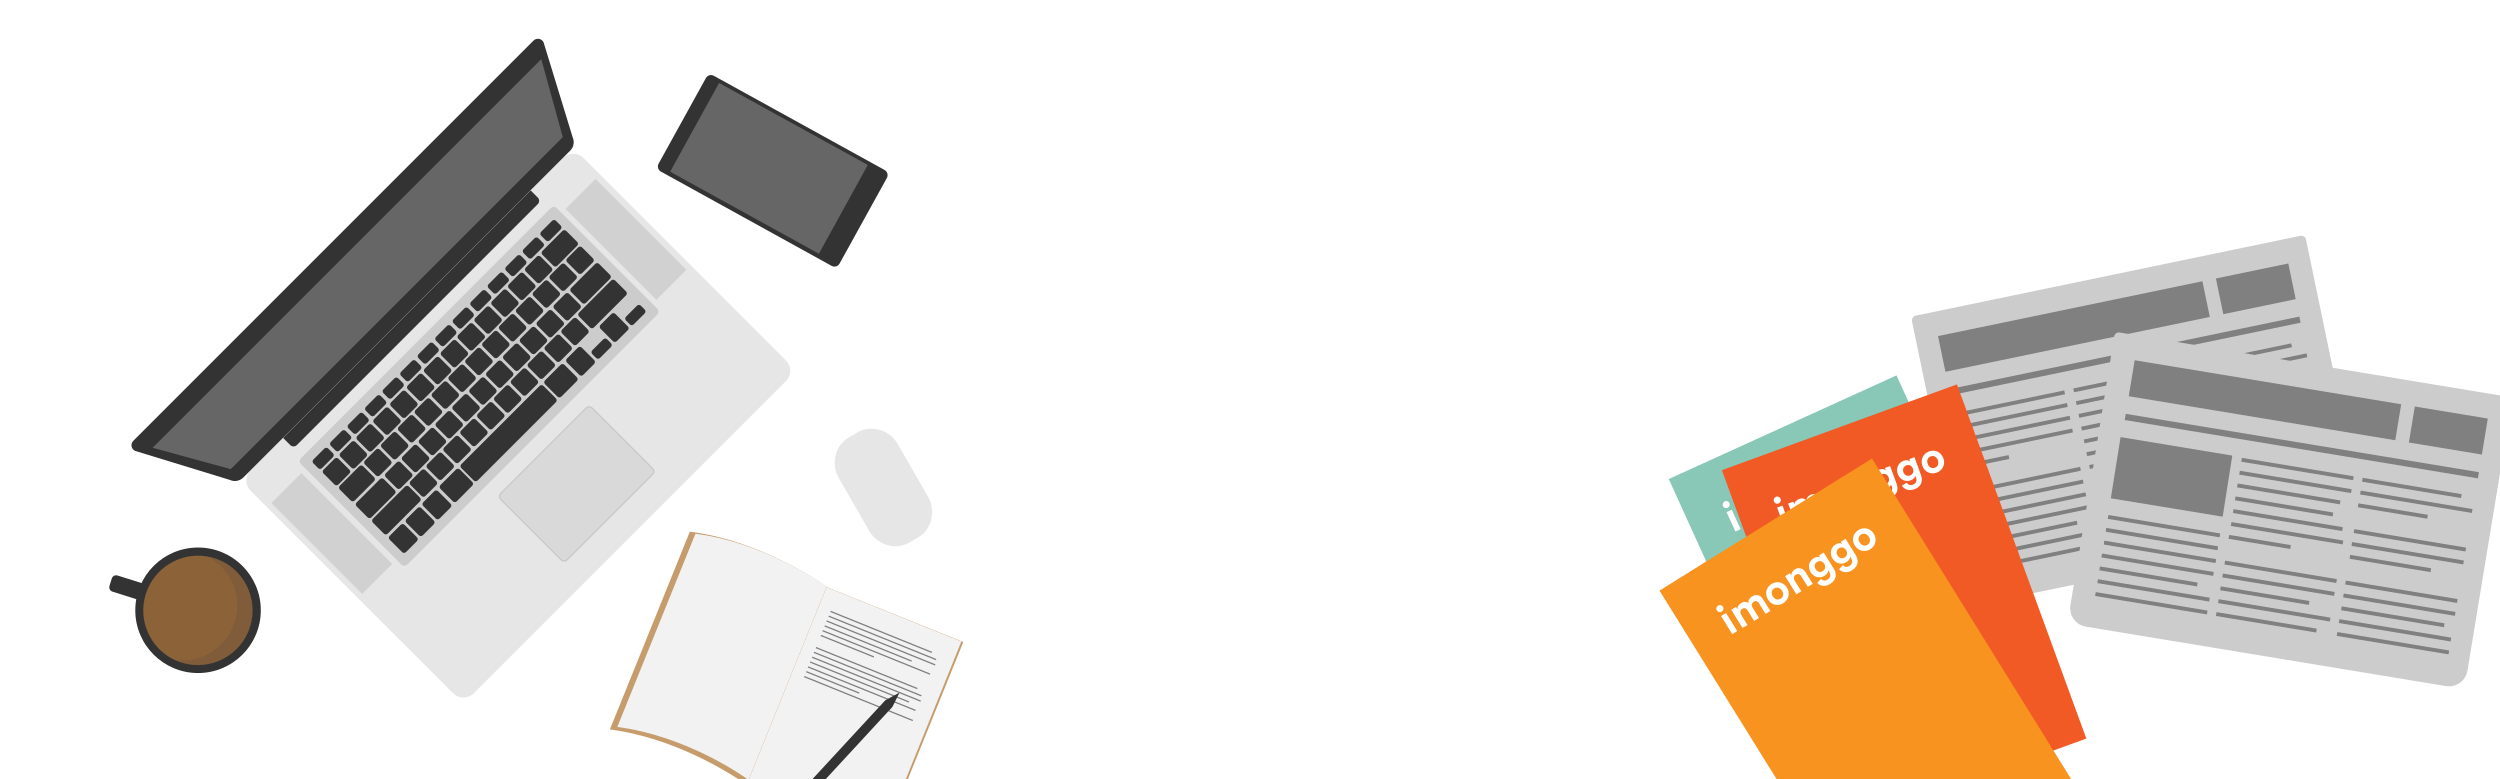 <?xml version="1.0" encoding="utf-8"?>
<!-- Generator: Adobe Illustrator 19.0.0, SVG Export Plug-In . SVG Version: 6.00 Build 0)  -->
<svg version="1.1" id="Layer_1" xmlns="http://www.w3.org/2000/svg" xmlns:xlink="http://www.w3.org/1999/xlink" x="0px" y="0px"
	 viewBox="0 -90 1920 598.3" style="enable-background:new 0 -90 1920 598.3;" xml:space="preserve">
<style type="text/css">
	.st0{fill:#FFFFFF;}
	.st1{fill:#E6E6E6;}
	.st2{fill:#333333;}
	.st3{fill:#666666;}
	.st4{fill:#CCCCCC;}
	.st5{opacity:0.8;fill:#CCCCCC;enable-background:new    ;}
	.st6{opacity:0.5;fill:#CCCCCC;stroke:#B3B3B3;stroke-miterlimit:10;enable-background:new    ;}
	.st7{fill:#8C6239;}
	.st8{opacity:0.2;fill:#534741;enable-background:new    ;}
	.st9{fill:#C69C6D;}
	.st10{fill:#F2F2F2;}
	.st11{opacity:0.8;}
	.st12{fill:#808080;}
	.st13{fill:#89C7B7;}
	.st14{fill:#F15A24;}
	.st15{fill:#F7931E;}
</style>
<rect y="-90" class="st0" width="1920" height="598.3"/>
<g id="Layer_1_1_">
</g>
<g id="Layer_2">
	<g id="XMLID_100_">
		<path id="XMLID_2_" class="st1" d="M603.7,202.6L363.8,442.5c-4.3,4.3-11.3,4.3-15.7,0L192.4,286.9c-4.3-4.3-4.3-11.3,0-15.7
			l240-239.9c4.3-4.3,11.3-4.3,15.7,0L603.8,187C608,191.3,608,198.3,603.7,202.6z"/>
		<path id="XMLID_4_" class="st2" d="M437.9,25.7l-251,251c-2.7,2.7-6.8,3.5-10.3,1.9l-72.8-22.3c-3.1-1.4-3.8-5.4-1.4-7.8
			L409.7-58.8c2.4-2.4,6.5-1.6,7.8,1.4l22.3,72.8C441.4,19,440.6,23,437.9,25.7z"/>
		<polygon id="XMLID_12_" class="st3" points="415.7,-44.6 432.2,15.3 177.2,270.3 117.2,253.9 		"/>
		<path id="XMLID_3_" class="st2" d="M413,66.8l-185,185c-1.4,1.4-3.7,1.4-5.1,0l-5.5-5.5L407.5,56.2l5.5,5.5
			C414.4,63,414.4,65.4,413,66.8z"/>
		<path id="XMLID_5_" class="st4" d="M504.6,151.8L313,343.4c-1.4,1.4-3.6,1.4-4.9,0l-76.8-76.8c-1.4-1.4-1.4-3.6,0-4.9L422.8,70
			c1.4-1.4,3.6-1.4,4.9,0l76.8,76.8C506,148.2,506,150.4,504.6,151.8z"/>
		
			<rect id="XMLID_101_" x="238.5" y="270.4" transform="matrix(0.707 -0.707 0.707 0.707 -151.435 273.842)" class="st5" width="32.6" height="98.7"/>
		
			<rect id="XMLID_102_" x="464.5" y="44.5" transform="matrix(0.707 -0.707 0.707 0.707 74.477 367.444)" class="st5" width="32.6" height="98.7"/>
		<g id="XMLID_7_">
			<path id="XMLID_6_" class="st2" d="M300.1,266.7l-8.4,8.4c-0.8,0.8-2.2,0.8-3,0l-8.4-8.4c-0.8-0.8-0.8-2.2,0-3l8.4-8.4
				c0.8-0.8,2.2-0.8,3,0l8.4,8.4C300.9,264.6,300.9,265.9,300.1,266.7z"/>
			<path id="XMLID_10_" class="st2" d="M268.3,273.7l-8.4,8.4c-0.8,0.8-2.2,0.8-3,0l-8.4-8.4c-0.8-0.8-0.8-2.2,0-3l8.4-8.4
				c0.8-0.8,2.2-0.8,3,0l8.4,8.4C269.2,271.5,269.2,272.9,268.3,273.7z"/>
			<path id="XMLID_39_" class="st2" d="M281.3,260.8l-8.4,8.4c-0.8,0.8-2.2,0.8-3,0l-8.4-8.4c-0.8-0.8-0.8-2.2,0-3l8.4-8.4
				c0.8-0.8,2.2-0.8,3,0l8.4,8.4C282.1,258.6,282.1,259.9,281.3,260.8z"/>
			<path id="XMLID_40_" class="st2" d="M294.2,247.8l-8.4,8.4c-0.8,0.8-2.2,0.8-3,0l-8.4-8.4c-0.8-0.8-0.8-2.2,0-3l8.4-8.4
				c0.8-0.8,2.2-0.8,3,0l8.4,8.4C295,245.7,295,247,294.2,247.8z"/>
			<path id="XMLID_41_" class="st2" d="M307.1,234.9l-8.4,8.4c-0.8,0.8-2.2,0.8-3,0l-8.4-8.4c-0.8-0.8-0.8-2.2,0-3l8.4-8.4
				c0.8-0.8,2.2-0.8,3,0l8.4,8.4C308,232.7,308,234.1,307.1,234.9z"/>
			<path id="XMLID_42_" class="st2" d="M320.1,222l-8.4,8.4c-0.8,0.8-2.2,0.8-3,0l-8.4-8.4c-0.8-0.8-0.8-2.2,0-3l8.4-8.4
				c0.8-0.8,2.2-0.8,3,0l8.4,8.4C320.9,219.8,320.9,221.1,320.1,222z"/>
			<path id="XMLID_43_" class="st2" d="M333,209l-8.4,8.4c-0.8,0.8-2.2,0.8-3,0l-8.4-8.4c-0.8-0.8-0.8-2.2,0-3l8.4-8.4
				c0.8-0.8,2.2-0.8,3,0l8.4,8.4C333.8,206.8,333.8,208.2,333,209z"/>
			<path id="XMLID_44_" class="st2" d="M346,196.1l-8.4,8.4c-0.8,0.8-2.2,0.8-3,0l-8.4-8.4c-0.8-0.8-0.8-2.2,0-3l8.4-8.4
				c0.8-0.8,2.2-0.8,3,0l8.4,8.4C346.8,193.9,346.8,195.2,346,196.1z"/>
			<path id="XMLID_45_" class="st2" d="M358.9,183.1l-8.4,8.4c-0.8,0.8-2.2,0.8-3,0l-8.4-8.4c-0.8-0.8-0.8-2.2,0-3l8.4-8.4
				c0.8-0.8,2.2-0.8,3,0l8.4,8.4C359.7,181,359.7,182.3,358.9,183.1z"/>
			<path id="XMLID_46_" class="st2" d="M371.8,170.2l-8.4,8.4c-0.8,0.8-2.2,0.8-3,0l-8.4-8.4c-0.8-0.8-0.8-2.2,0-3l8.4-8.4
				c0.8-0.8,2.2-0.8,3,0l8.4,8.4C372.7,168,372.7,169.4,371.8,170.2z"/>
			<path id="XMLID_47_" class="st2" d="M384.8,157.3l-8.4,8.4c-0.8,0.8-2.2,0.8-3,0l-8.4-8.4c-0.8-0.8-0.8-2.2,0-3l8.4-8.4
				c0.8-0.8,2.2-0.8,3,0l8.4,8.4C385.6,155.1,385.6,156.4,384.8,157.3z"/>
			<path id="XMLID_61_" class="st2" d="M338.9,227.9l-8.4,8.4c-0.8,0.8-2.2,0.8-3,0l-8.4-8.4c-0.8-0.8-0.8-2.2,0-3l8.4-8.4
				c0.8-0.8,2.2-0.8,3,0l8.4,8.4C339.8,225.7,339.8,227,338.9,227.9z"/>
			<path id="XMLID_60_" class="st2" d="M351.9,214.9l-8.4,8.4c-0.8,0.8-2.2,0.8-3,0l-8.4-8.4c-0.8-0.8-0.8-2.2,0-3l8.4-8.4
				c0.8-0.8,2.2-0.8,3,0l8.4,8.4C352.7,212.8,352.7,214.1,351.9,214.9z"/>
			<path id="XMLID_59_" class="st2" d="M364.8,202l-8.4,8.4c-0.8,0.8-2.2,0.8-3,0L345,202c-0.8-0.8-0.8-2.2,0-3l8.4-8.4
				c0.8-0.8,2.2-0.8,3,0l8.4,8.4C365.6,199.8,365.6,201.2,364.8,202z"/>
			<path id="XMLID_58_" class="st2" d="M377.7,189.1l-8.4,8.4c-0.8,0.8-2.2,0.8-3,0l-8.4-8.4c-0.8-0.8-0.8-2.2,0-3l8.4-8.4
				c0.8-0.8,2.2-0.8,3,0l8.4,8.4C378.6,186.9,378.6,188.2,377.7,189.1z"/>
			<path id="XMLID_57_" class="st2" d="M390.7,176.1l-8.4,8.4c-0.8,0.8-2.2,0.8-3,0l-8.4-8.4c-0.8-0.8-0.8-2.2,0-3l8.4-8.4
				c0.8-0.8,2.2-0.8,3,0l8.4,8.4C391.5,173.9,391.5,175.3,390.7,176.1z"/>
			<path id="XMLID_56_" class="st2" d="M403.6,163.2l-8.4,8.4c-0.8,0.8-2.2,0.8-3,0l-8.4-8.4c-0.8-0.8-0.8-2.2,0-3l8.4-8.4
				c0.8-0.8,2.2-0.8,3,0l8.4,8.4C404.4,161,404.4,162.3,403.6,163.2z"/>
			<path id="XMLID_55_" class="st2" d="M416.6,150.2l-8.4,8.4c-0.8,0.8-2.2,0.8-3,0l-8.4-8.4c-0.8-0.8-0.8-2.2,0-3l8.4-8.4
				c0.8-0.8,2.2-0.8,3,0l8.4,8.4C417.4,148.1,417.4,149.4,416.6,150.2z"/>
			<path id="XMLID_54_" class="st2" d="M429.5,137.3l-8.4,8.4c-0.8,0.8-2.2,0.8-3,0l-8.4-8.4c-0.8-0.8-0.8-2.2,0-3l8.4-8.4
				c0.8-0.8,2.2-0.8,3,0l8.4,8.4C430.3,135.1,430.3,136.5,429.5,137.3z"/>
			<path id="XMLID_53_" class="st2" d="M442.4,124.4l-8.4,8.4c-0.8,0.8-2.2,0.8-3,0l-8.4-8.4c-0.8-0.8-0.8-2.2,0-3l8.4-8.4
				c0.8-0.8,2.2-0.8,3,0l8.4,8.4C443.3,122.2,443.3,123.5,442.4,124.4z"/>
			<path id="XMLID_52_" class="st2" d="M455.4,111.4l-8.4,8.4c-0.8,0.8-2.2,0.8-3,0l-8.4-8.4c-0.8-0.8-0.8-2.2,0-3l8.4-8.4
				c0.8-0.8,2.2-0.8,3,0l8.4,8.4C456.2,109.3,456.2,110.6,455.4,111.4z"/>
			<path id="XMLID_48_" class="st2" d="M397.7,144.3l-8.4,8.4c-0.8,0.8-2.2,0.8-3,0l-8.4-8.4c-0.8-0.8-0.8-2.2,0-3l8.4-8.4
				c0.8-0.8,2.2-0.8,3,0l8.4,8.4C398.5,142.2,398.5,143.5,397.7,144.3z"/>
			<path id="XMLID_49_" class="st2" d="M410.6,131.4l-8.4,8.4c-0.8,0.8-2.2,0.8-3,0l-8.4-8.4c-0.8-0.8-0.8-2.2,0-3l8.4-8.4
				c0.8-0.8,2.2-0.8,3,0l8.4,8.4C411.5,129.2,411.5,130.6,410.6,131.4z"/>
			<path id="XMLID_50_" class="st2" d="M423.6,118.5l-8.4,8.4c-0.8,0.8-2.2,0.8-3,0l-8.4-8.4c-0.8-0.8-0.8-2.2,0-3l8.4-8.4
				c0.8-0.8,2.2-0.8,3,0l8.4,8.4C424.4,116.3,424.4,117.6,423.6,118.5z"/>
			<path id="XMLID_51_" class="st2" d="M443.2,98.8L428,114.1c-0.8,0.8-2.2,0.8-3,0l-8.4-8.4c-0.8-0.8-0.8-2.2,0-3l15.3-15.3
				c0.8-0.8,2.2-0.8,3,0l8.4,8.4C444.1,96.6,444.1,98,443.2,98.8z"/>
			<path id="XMLID_28_" class="st2" d="M320.2,325.6l-8.4,8.4c-0.8,0.8-2.2,0.8-3,0l-9.5-9.5c-0.8-0.8-0.8-2.2,0-3l8.4-8.4
				c0.8-0.8,2.2-0.8,3,0l9.5,9.5C321,323.4,321,324.7,320.2,325.6z"/>
			<path id="XMLID_29_" class="st2" d="M333.1,312.7l-8.4,8.4c-0.8,0.8-2.2,0.8-3,0l-9.5-9.5c-0.8-0.8-0.8-2.2,0-3l8.4-8.4
				c0.8-0.8,2.2-0.8,3,0l9.5,9.5C333.9,310.5,333.9,311.8,333.1,312.7z"/>
			<path id="XMLID_30_" class="st2" d="M346,299.8l-8.4,8.4c-0.8,0.8-2.2,0.8-3,0l-9.5-9.5c-0.8-0.8-0.8-2.2,0-3l8.4-8.4
				c0.8-0.8,2.2-0.8,3,0l9.5,9.5C346.8,297.6,346.8,298.9,346,299.8z"/>
			<path id="XMLID_34_" class="st2" d="M456.3,189.5l-8.4,8.4c-0.8,0.8-2.2,0.8-3,0l-9.5-9.5c-0.8-0.8-0.8-2.2,0-3l8.4-8.4
				c0.8-0.8,2.2-0.8,3,0l9.5,9.5C457.1,187.3,457.1,188.7,456.3,189.5z"/>
			<path id="XMLID_37_" class="st2" d="M482.1,163.6l-8.4,8.4c-0.8,0.8-2.2,0.8-3,0l-9.5-9.5c-0.8-0.8-0.8-2.2,0-3l8.4-8.4
				c0.8-0.8,2.2-0.8,3,0l9.5,9.5C483,161.4,483,162.8,482.1,163.6z"/>
			<path id="XMLID_31_" class="st2" d="M362.6,283.1L350.8,295c-0.8,0.8-2.2,0.8-3,0l-9.5-9.5c-0.8-0.8-0.8-2.2,0-3l11.9-11.9
				c0.8-0.8,2.2-0.8,3,0l9.5,9.5C363.5,280.9,363.5,282.3,362.6,283.1z"/>
			<path id="XMLID_33_" class="st2" d="M443,202.7l-11.9,11.9c-0.8,0.8-2.2,0.8-3,0l-9.5-9.5c-0.8-0.8-0.8-2.2,0-3l11.9-11.9
				c0.8-0.8,2.2-0.8,3,0l9.5,9.5C443.8,200.5,443.8,201.9,443,202.7z"/>
			<path id="XMLID_32_" class="st2" d="M426.9,218.9L366.8,279c-0.8,0.8-2.2,0.8-3,0l-9.5-9.5c-0.8-0.8-0.8-2.2,0-3l60.1-60.1
				c0.8-0.8,2.2-0.8,3,0l9.5,9.5C427.7,216.7,427.7,218,426.9,218.9z"/>
			<path id="XMLID_11_" class="st2" d="M255.7,261.1l-8.4,8.4c-0.8,0.8-2.2,0.8-3,0l-3.6-3.6c-0.8-0.8-0.8-2.2,0-3l8.4-8.4
				c0.8-0.8,2.2-0.8,3,0l3.6,3.6C256.5,258.9,256.5,260.2,255.7,261.1z"/>
			<path id="XMLID_13_" class="st2" d="M269.1,247.6l-8.4,8.4c-0.8,0.8-2.2,0.8-3,0l-3.6-3.6c-0.8-0.8-0.8-2.2,0-3l8.4-8.4
				c0.8-0.8,2.2-0.8,3,0l3.6,3.6C270,245.4,270,246.8,269.1,247.6z"/>
			<path id="XMLID_14_" class="st2" d="M282.6,234.2l-8.4,8.4c-0.8,0.8-2.2,0.8-3,0l-3.6-3.6c-0.8-0.8-0.8-2.2,0-3l8.4-8.4
				c0.8-0.8,2.2-0.8,3,0l3.6,3.6C283.4,232,283.4,233.3,282.6,234.2z"/>
			<path id="XMLID_15_" class="st2" d="M296,220.7l-8.4,8.4c-0.8,0.8-2.2,0.8-3,0l-3.6-3.6c-0.8-0.8-0.8-2.2,0-3l8.4-8.4
				c0.8-0.8,2.2-0.8,3,0l3.6,3.6C296.9,218.5,296.9,219.9,296,220.7z"/>
			<path id="XMLID_16_" class="st2" d="M309.5,207.2l-8.4,8.4c-0.8,0.8-2.2,0.8-3,0l-3.6-3.6c-0.8-0.8-0.8-2.2,0-3l8.4-8.4
				c0.8-0.8,2.2-0.8,3,0l3.6,3.6C310.3,205.1,310.3,206.4,309.5,207.2z"/>
			<path id="XMLID_17_" class="st2" d="M323,193.8l-8.4,8.4c-0.8,0.8-2.2,0.8-3,0l-3.6-3.6c-0.8-0.8-0.8-2.2,0-3l8.4-8.4
				c0.8-0.8,2.2-0.8,3,0l3.6,3.6C323.8,191.6,323.8,193,323,193.8z"/>
			<path id="XMLID_18_" class="st2" d="M336.4,180.3l-8.4,8.4c-0.8,0.8-2.2,0.8-3,0l-3.6-3.6c-0.8-0.8-0.8-2.2,0-3l8.4-8.4
				c0.8-0.8,2.2-0.8,3,0l3.6,3.6C337.2,178.2,337.2,179.5,336.4,180.3z"/>
			<path id="XMLID_19_" class="st2" d="M349.9,166.9l-8.4,8.4c-0.8,0.8-2.2,0.8-3,0l-3.6-3.6c-0.8-0.8-0.8-2.2,0-3l8.4-8.4
				c0.8-0.8,2.2-0.8,3,0l3.6,3.6C350.7,164.7,350.7,166.1,349.9,166.9z"/>
			<path id="XMLID_20_" class="st2" d="M363.3,153.4l-8.4,8.4c-0.8,0.8-2.2,0.8-3,0l-3.6-3.6c-0.8-0.8-0.8-2.2,0-3l8.4-8.4
				c0.8-0.8,2.2-0.8,3,0l3.6,3.6C364.1,151.3,364.1,152.6,363.3,153.4z"/>
			<path id="XMLID_21_" class="st2" d="M376.8,140l-8.4,8.4c-0.8,0.8-2.2,0.8-3,0l-3.6-3.6c-0.8-0.8-0.8-2.2,0-3l8.4-8.4
				c0.8-0.8,2.2-0.8,3,0l3.6,3.6C377.6,137.8,377.6,139.2,376.8,140z"/>
			<path id="XMLID_22_" class="st2" d="M390.2,126.5l-8.4,8.4c-0.8,0.8-2.2,0.8-3,0l-3.6-3.6c-0.8-0.8-0.8-2.2,0-3l8.4-8.4
				c0.8-0.8,2.2-0.8,3,0l3.6,3.6C391.1,124.4,391.1,125.7,390.2,126.5z"/>
			<path id="XMLID_23_" class="st2" d="M403.7,113.1l-8.4,8.4c-0.8,0.8-2.2,0.8-3,0l-3.6-3.6c-0.8-0.8-0.8-2.2,0-3l8.4-8.4
				c0.8-0.8,2.2-0.8,3,0l3.6,3.6C404.5,110.9,404.5,112.2,403.7,113.1z"/>
			<path id="XMLID_35_" class="st2" d="M469.2,176.5l-8.4,8.4c-0.8,0.8-2.2,0.8-3,0l-2.9-2.9c-0.8-0.8-0.8-2.2,0-3l8.4-8.4
				c0.8-0.8,2.2-0.8,3,0l2.9,2.9C470,174.4,470,175.7,469.2,176.5z"/>
			<path id="XMLID_36_" class="st2" d="M495.1,150.7l-8.4,8.4c-0.8,0.8-2.2,0.8-3,0l-2.9-2.9c-0.8-0.8-0.8-2.2,0-3l8.4-8.4
				c0.8-0.8,2.2-0.8,3,0l2.9,2.9C495.9,148.5,495.9,149.8,495.1,150.7z"/>
			<path id="XMLID_24_" class="st2" d="M417.1,99.6l-8.4,8.4c-0.8,0.8-2.2,0.8-3,0l-3.6-3.6c-0.8-0.8-0.8-2.2,0-3l8.4-8.4
				c0.8-0.8,2.2-0.8,3,0l3.6,3.6C418,97.4,418,98.8,417.1,99.6z"/>
			<path id="XMLID_25_" class="st2" d="M430.6,86.2l-8.4,8.4c-0.8,0.8-2.2,0.8-3,0l-3.6-3.6c-0.8-0.8-0.8-2.2,0-3l8.4-8.4
				c0.8-0.8,2.2-0.8,3,0l3.6,3.6C431.4,84,431.4,85.3,430.6,86.2z"/>
			<path id="XMLID_8_" class="st2" d="M313,253.8l-8.4,8.4c-0.8,0.8-2.2,0.8-3,0l-8.4-8.4c-0.8-0.8-0.8-2.2,0-3l8.4-8.4
				c0.8-0.8,2.2-0.8,3,0l8.4,8.4C313.8,251.7,313.8,253,313,253.8z"/>
			<path id="XMLID_38_" class="st2" d="M326,240.8l-8.4,8.4c-0.8,0.8-2.2,0.8-3,0l-8.4-8.4c-0.8-0.8-0.8-2.2,0-3l8.4-8.4
				c0.8-0.8,2.2-0.8,3,0l8.4,8.4C326.9,238.6,326.9,239.9,326,240.8z"/>
			<path id="XMLID_72_" class="st2" d="M329,263.6l-8.4,8.4c-0.8,0.8-2.2,0.8-3,0l-8.4-8.4c-0.8-0.8-0.8-2.2,0-3l8.4-8.4
				c0.8-0.8,2.2-0.8,3,0l8.4,8.4C329.9,261.4,329.9,262.7,329,263.6z"/>
			<path id="XMLID_71_" class="st2" d="M342,250.6l-8.4,8.4c-0.8,0.8-2.2,0.8-3,0l-8.4-8.4c-0.8-0.8-0.8-2.2,0-3l8.4-8.4
				c0.8-0.8,2.2-0.8,3,0l8.4,8.4C342.8,248.5,342.8,249.8,342,250.6z"/>
			<path id="XMLID_70_" class="st2" d="M354.9,237.7l-8.4,8.4c-0.8,0.8-2.2,0.8-3,0l-8.4-8.4c-0.8-0.8-0.8-2.2,0-3l8.4-8.4
				c0.8-0.8,2.2-0.8,3,0l8.4,8.4C355.7,235.5,355.7,236.9,354.9,237.7z"/>
			<path id="XMLID_69_" class="st2" d="M367.8,224.7l-8.4,8.4c-0.8,0.8-2.2,0.8-3,0l-8.4-8.4c-0.8-0.8-0.8-2.2,0-3l8.4-8.4
				c0.8-0.8,2.2-0.8,3,0l8.4,8.4C368.7,222.6,368.7,223.9,367.8,224.7z"/>
			<path id="XMLID_68_" class="st2" d="M380.8,211.8l-8.4,8.4c-0.8,0.8-2.2,0.8-3,0l-8.4-8.4c-0.8-0.8-0.8-2.2,0-3l8.4-8.4
				c0.8-0.8,2.2-0.8,3,0l8.4,8.4C381.6,209.6,381.6,211,380.8,211.8z"/>
			<path id="XMLID_67_" class="st2" d="M393.7,198.9l-8.4,8.4c-0.8,0.8-2.2,0.8-3,0l-8.4-8.4c-0.8-0.8-0.8-2.2,0-3l8.4-8.4
				c0.8-0.8,2.2-0.8,3,0l8.4,8.4C394.5,196.7,394.5,198,393.7,198.9z"/>
			<path id="XMLID_66_" class="st2" d="M406.7,185.9l-8.4,8.4c-0.8,0.8-2.2,0.8-3,0l-8.4-8.4c-0.8-0.8-0.8-2.2,0-3l8.4-8.4
				c0.8-0.8,2.2-0.8,3,0l8.4,8.4C407.5,183.8,407.5,185.1,406.7,185.9z"/>
			<path id="XMLID_65_" class="st2" d="M419.6,173l-8.4,8.4c-0.8,0.8-2.2,0.8-3,0l-8.4-8.4c-0.8-0.8-0.8-2.2,0-3l8.4-8.4
				c0.8-0.8,2.2-0.8,3,0l8.4,8.4C420.4,170.8,420.4,172.2,419.6,173z"/>
			<path id="XMLID_64_" class="st2" d="M432.5,160.1l-8.4,8.4c-0.8,0.8-2.2,0.8-3,0l-8.4-8.4c-0.8-0.8-0.8-2.2,0-3l8.4-8.4
				c0.8-0.8,2.2-0.8,3,0l8.4,8.4C433.4,157.9,433.4,159.2,432.5,160.1z"/>
			<path id="XMLID_63_" class="st2" d="M445.5,147.1l-8.4,8.4c-0.8,0.8-2.2,0.8-3,0l-8.4-8.4c-0.8-0.8-0.8-2.2,0-3l8.4-8.4
				c0.8-0.8,2.2-0.8,3,0l8.4,8.4C446.3,144.9,446.3,146.3,445.5,147.1z"/>
			<path id="XMLID_97_" class="st2" d="M468.5,124.1L450,142.6c-0.8,0.8-2.2,0.8-3,0l-8.4-8.4c-0.8-0.8-0.8-2.2,0-3l18.5-18.5
				c0.8-0.8,2.2-0.8,3,0l8.4,8.4C469.3,121.9,469.3,123.3,468.5,124.1z"/>
			<path id="XMLID_62_" class="st2" d="M316.1,276.5l-8.4,8.4c-0.8,0.8-2.2,0.8-3,0l-8.4-8.4c-0.8-0.8-0.8-2.2,0-3l8.4-8.4
				c0.8-0.8,2.2-0.8,3,0l8.4,8.4C317,274.3,317,275.6,316.1,276.5z"/>
			<path id="XMLID_96_" class="st2" d="M348,269.6l-8.4,8.4c-0.8,0.8-2.2,0.8-3,0l-8.4-8.4c-0.8-0.8-0.8-2.2,0-3l8.4-8.4
				c0.8-0.8,2.2-0.8,3,0l8.4,8.4C348.8,267.4,348.8,268.8,348,269.6z"/>
			<path id="XMLID_95_" class="st2" d="M360.9,256.7l-8.4,8.4c-0.8,0.8-2.2,0.8-3,0l-8.4-8.4c-0.8-0.8-0.8-2.2,0-3l8.4-8.4
				c0.8-0.8,2.2-0.8,3,0l8.4,8.4C361.8,254.5,361.8,255.8,360.9,256.7z"/>
			<path id="XMLID_94_" class="st2" d="M373.9,243.7l-8.4,8.4c-0.8,0.8-2.2,0.8-3,0l-8.4-8.4c-0.8-0.8-0.8-2.2,0-3l8.4-8.4
				c0.8-0.8,2.2-0.8,3,0l8.4,8.4C374.7,241.6,374.7,242.9,373.9,243.7z"/>
			<path id="XMLID_93_" class="st2" d="M386.8,230.8l-8.4,8.4c-0.8,0.8-2.2,0.8-3,0l-8.4-8.4c-0.8-0.8-0.8-2.2,0-3l8.4-8.4
				c0.8-0.8,2.2-0.8,3,0l8.4,8.4C387.7,228.6,387.7,230,386.8,230.8z"/>
			<path id="XMLID_79_" class="st2" d="M399.8,217.9l-8.4,8.4c-0.8,0.8-2.2,0.8-3,0l-8.4-8.4c-0.8-0.8-0.8-2.2,0-3l8.4-8.4
				c0.8-0.8,2.2-0.8,3,0l8.4,8.4C400.6,215.7,400.6,217,399.8,217.9z"/>
			<path id="XMLID_78_" class="st2" d="M412.7,204.9l-8.4,8.4c-0.8,0.8-2.2,0.8-3,0l-8.4-8.4c-0.8-0.8-0.8-2.2,0-3l8.4-8.4
				c0.8-0.8,2.2-0.8,3,0l8.4,8.4C413.5,202.7,413.5,204.1,412.7,204.9z"/>
			<path id="XMLID_77_" class="st2" d="M425.6,192l-8.4,8.4c-0.8,0.8-2.2,0.8-3,0l-8.4-8.4c-0.8-0.8-0.8-2.2,0-3l8.4-8.4
				c0.8-0.8,2.2-0.8,3,0l8.4,8.4C426.5,189.8,426.5,191.1,425.6,192z"/>
			<path id="XMLID_76_" class="st2" d="M438.6,179l-8.4,8.4c-0.8,0.8-2.2,0.8-3,0l-8.4-8.4c-0.8-0.8-0.8-2.2,0-3l8.4-8.4
				c0.8-0.8,2.2-0.8,3,0l8.4,8.4C439.4,176.9,439.4,178.2,438.6,179z"/>
			<path id="XMLID_75_" class="st2" d="M451.5,166.1l-8.4,8.4c-0.8,0.8-2.2,0.8-3,0l-8.4-8.4c-0.8-0.8-0.8-2.2,0-3l8.4-8.4
				c0.8-0.8,2.2-0.8,3,0l8.4,8.4C452.3,163.9,452.3,165.3,451.5,166.1z"/>
			<path id="XMLID_74_" class="st2" d="M480.8,136.8l-24.7,24.7c-0.8,0.8-2.2,0.8-3,0l-8.4-8.4c-0.8-0.8-0.8-2.2,0-3l24.7-24.7
				c0.8-0.8,2.2-0.8,3,0l8.4,8.4C481.6,134.7,481.6,136,480.8,136.8z"/>
			<path id="XMLID_73_" class="st2" d="M335.1,282.5l-8.4,8.4c-0.8,0.8-2.2,0.8-3,0l-8.4-8.4c-0.8-0.8-0.8-2.2,0-3l8.4-8.4
				c0.8-0.8,2.2-0.8,3,0l8.4,8.4C335.9,280.3,335.9,281.7,335.1,282.5z"/>
			<path id="XMLID_9_" class="st2" d="M287.3,279.5l-14.9,14.9c-0.8,0.8-2.2,0.8-3,0L261,286c-0.8-0.8-0.8-2.2,0-3l14.9-14.9
				c0.8-0.8,2.2-0.8,3,0l8.4,8.4C288.1,277.3,288.1,278.7,287.3,279.5z"/>
			<path id="XMLID_26_" class="st2" d="M303.2,289.4l-17.9,17.9c-0.8,0.8-2.2,0.8-3,0l-8.4-8.4c-0.8-0.8-0.8-2.2,0-3l17.9-17.9
				c0.8-0.8,2.2-0.8,3,0l8.4,8.4C304,287.2,304,288.6,303.2,289.4z"/>
			<path id="XMLID_27_" class="st2" d="M322.5,295.1l-24.7,24.7c-0.8,0.8-2.2,0.8-3,0l-8.4-8.4c-0.8-0.8-0.8-2.2,0-3l24.7-24.7
				c0.8-0.8,2.2-0.8,3,0l8.4,8.4C323.3,293,323.3,294.3,322.5,295.1z"/>
		</g>
		<path id="XMLID_98_" class="st6" d="M501.2,274.4L435.5,340c-1.2,1.2-3.3,1.2-4.5,0l-46.5-46.5c-1.2-1.2-1.2-3.3,0-4.5l65.7-65.7
			c1.2-1.2,3.3-1.2,4.5,0l46.5,46.5C502.5,271.1,502.5,273.1,501.2,274.4z"/>
	</g>
	<path id="XMLID_103_" class="st1" d="M705.3,322.6l-7.2,4.2c-10.5,6-24.5,1.5-30.5-9L644.1,277c-6-10.5-2.9-24.9,7.6-30.9l7.2-4.2
		c10.5-6,24.5-1.5,30.5,9l23.4,40.7C718.9,302.1,715.8,316.5,705.3,322.6z"/>
	<g id="XMLID_133_">
		<circle id="XMLID_99_" class="st2" cx="152.1" cy="378.7" r="48.2"/>
		<g id="XMLID_132_">
			<path id="XMLID_113_" class="st7" d="M112,366.1c6.4-20.1,26.5-32.1,46.7-28.8c2,0.3,4,0.8,6,1.4c22.1,7,34.3,30.7,27.3,52.8
				c-7,22.1-30.7,34.3-52.8,27.3c-2-0.6-3.9-1.4-5.8-2.3C115.2,407.6,105.6,386.2,112,366.1z"/>
			<path id="XMLID_117_" class="st8" d="M158.7,337.4c2,0.3,4,0.8,6,1.4c22.1,7,34.3,30.7,27.3,52.8c-7,22.1-30.7,34.3-52.8,27.3
				c-2-0.6-3.9-1.4-5.8-2.3c20.2,3.3,40.3-8.6,46.7-28.8C186.7,367.7,177.2,346.4,158.7,337.4z"/>
		</g>
		<path id="XMLID_131_" class="st2" d="M90.3,352l19.7,6.2l-3.9,12.4l-19.7-6.2c-1.9-0.6-2.9-2.6-2.3-4.5l1.7-5.5
			C86.4,352.4,88.4,351.4,90.3,352z"/>
	</g>
	<g id="XMLID_283_">
		<g id="XMLID_134_">
			<path class="st9" d="M739.8,403.1l-42.5,105.2H575.2l-0.2,0.6l0,0l0,0v0.1l0,0l0,0l0.2-0.5l59.7-147.6l0,0l0,0L739.8,403.1z"/>
		</g>
		<g id="XMLID_138_">
			<polygon class="st10" points="738.3,402.7 695.7,508.3 575.2,508.3 634.8,360.9 			"/>
		</g>
		<g id="XMLID_139_" class="st11">
			<path class="st4" d="M574.9,508.8L574.9,508.8C574.9,508.9,574.9,508.9,574.9,508.8L574.9,508.8L574.9,508.8L574.9,508.8
				L574.9,508.8z"/>
		</g>
		<g id="XMLID_137_">
			<path class="st9" d="M634.8,360.7l-59.7,147.6l-0.2,0.6v0.1l0,0l0,0c0,0-0.1-0.1-0.2-0.1l-1.1-0.5l-1.4,3.4
				c-1-0.7-2.8-1.9-5.1-3.4c-14.7-9.5-53.3-32.2-98.7-38.2l61.4-151.9c25.3,3.3,48.5,11.7,66.5,20.3c0.3,0.1,0.5,0.2,0.8,0.4
				C619.8,349.6,634.3,360.3,634.8,360.7L634.8,360.7z"/>
		</g>
		<g id="XMLID_140_">
			<path class="st10" d="M634.9,360.5l-0.1,0.2l-59.7,147.6l0,0l-0.2,0.6v0.1l0,0l0,0c0,0-0.1-0.1-0.2-0.1c-0.1-0.1-0.3-0.3-0.6-0.5
				c-6.4-4.6-48.7-33.4-100-40.1l60-148.4c23.5,3,45.1,10.8,62.2,18.7c0.3,0.1,0.5,0.2,0.8,0.4C620.2,349.6,634.9,360.5,634.9,360.5
				z"/>
		</g>
		<g id="XMLID_135_">
			<path class="st9" d="M574.9,508.8L574.9,508.8C574.9,508.9,574.9,508.9,574.9,508.8L574.9,508.8c-0.1,0-0.1,0-0.2-0.1
				L574.9,508.8L574.9,508.8L574.9,508.8z"/>
		</g>
		<g id="XMLID_142_">
			
				<rect id="XMLID_282_" x="634.9" y="394.7" transform="matrix(0.927 0.375 -0.375 0.927 197.45 -224.893)" class="st12" width="84" height="1"/>
		</g>
		<g id="XMLID_143_">
			
				<rect id="XMLID_281_" x="633.3" y="399.3" transform="matrix(0.927 0.375 -0.375 0.927 199.266 -224.893)" class="st12" width="89" height="1"/>
		</g>
		<g id="XMLID_144_">
			
				<rect id="XMLID_280_" x="631.7" y="403.2" transform="matrix(0.927 0.375 -0.375 0.927 200.631 -224.205)" class="st12" width="90" height="1"/>
		</g>
		<g id="XMLID_145_">
			
				<rect id="XMLID_279_" x="630.9" y="403.6" transform="matrix(0.927 0.375 -0.375 0.927 200.067 -220.481)" class="st12" width="72" height="1"/>
		</g>
		<g id="XMLID_146_">
			
				<rect id="XMLID_278_" x="628.7" y="410.5" transform="matrix(0.927 0.375 -0.375 0.927 203.123 -222.372)" class="st12" width="89" height="1"/>
		</g>
		<g id="XMLID_147_">
			
				<rect id="XMLID_277_" x="628.9" y="405.7" transform="matrix(0.927 0.375 -0.375 0.927 199.693 -214.351)" class="st12" width="44" height="1"/>
		</g>
		<g id="XMLID_153_">
			
				<rect id="XMLID_276_" x="623.7" y="422.5" transform="matrix(0.927 0.375 -0.375 0.927 207.065 -218.665)" class="st12" width="84" height="1"/>
		</g>
		<g id="XMLID_152_">
			
				<rect id="XMLID_275_" x="622" y="427.1" transform="matrix(0.927 0.375 -0.375 0.927 208.85 -218.643)" class="st12" width="89" height="1"/>
		</g>
		<g id="XMLID_151_">
			
				<rect id="XMLID_274_" x="620.5" y="431" transform="matrix(0.927 0.375 -0.375 0.927 210.247 -217.977)" class="st12" width="90" height="1"/>
		</g>
		<g id="XMLID_150_">
			
				<rect id="XMLID_273_" x="619.3" y="433.2" transform="matrix(0.927 0.375 -0.375 0.927 210.696 -215.869)" class="st12" width="82" height="1"/>
		</g>
		<g id="XMLID_149_">
			
				<rect id="XMLID_272_" x="617.5" y="438.3" transform="matrix(0.927 0.375 -0.375 0.927 212.708 -216.123)" class="st12" width="89" height="1"/>
		</g>
		<g id="XMLID_148_">
			
				<rect id="XMLID_271_" x="617.7" y="433.5" transform="matrix(0.927 0.375 -0.375 0.927 209.309 -208.123)" class="st12" width="44" height="1"/>
		</g>
		<g id="XMLID_154_">
			
				<rect id="XMLID_270_" x="614.5" y="445.9" transform="matrix(0.927 0.375 -0.375 0.927 215.383 -214.627)" class="st12" width="90" height="1"/>
		</g>
		<g id="XMLID_136_">
			<polygon class="st2" points="690.9,441.8 690.7,442.2 689.3,444.9 688.9,445.8 687.5,448.6 687.1,449.5 685.3,453 683.1,455.4 
				682.3,456.2 634.2,508.3 624,508.3 674.9,453.2 675.7,452.4 679.8,447.9 681.2,447.1 682.4,446.5 685.8,444.6 687,444 
				690.4,442.1 			"/>
		</g>
	</g>
	<g id="XMLID_293_">
		<g id="XMLID_1_">
			<g id="XMLID_221_">
				<path id="XMLID_288_" class="st4" d="M1471.3,152.4l295.4-61.3c2-0.4,3.9,0.9,4.3,2.8l42.5,204.5c1.6,7.8-3.4,15.5-11.2,17.1
					l-274.3,57c-7.8,1.6-15.5-3.4-17.1-11.2l-42.5-204.5C1468.1,154.7,1469.3,152.8,1471.3,152.4z"/>
			</g>
			<g id="XMLID_176_">
				
					<rect id="XMLID_286_" x="1489.3" y="146.3" transform="matrix(0.979 -0.203 0.203 0.979 0.678 327.203)" class="st12" width="207.4" height="28"/>
			</g>
			<g id="XMLID_224_">
				
					<rect id="XMLID_285_" x="1494.7" y="180.5" transform="matrix(0.979 -0.203 0.203 0.979 -3.103 335.624)" class="st12" width="274.8" height="4.8"/>
			</g>
			<g id="XMLID_223_">
				
					<rect id="XMLID_284_" x="1704.3" y="117.3" transform="matrix(0.979 -0.203 0.203 0.979 9.488 355)" class="st12" width="56.8" height="28"/>
			</g>
			<g id="XMLID_222_">
				
					<rect id="XMLID_269_" x="1499.8" y="218.2" transform="matrix(0.979 -0.203 0.203 0.979 -12.438 318.346)" class="st12" width="87" height="3"/>
			</g>
			<g id="XMLID_80_">
				
					<rect id="XMLID_268_" x="1501.9" y="227.9" transform="matrix(0.979 -0.203 0.203 0.979 -14.363 318.966)" class="st12" width="87" height="3"/>
			</g>
			<g id="XMLID_81_">
				
					<rect id="XMLID_267_" x="1503.9" y="237.7" transform="matrix(0.979 -0.203 0.203 0.979 -16.316 319.579)" class="st12" width="87" height="3"/>
			</g>
			<g id="XMLID_82_">
				
					<rect id="XMLID_266_" x="1505.9" y="247.5" transform="matrix(0.979 -0.203 0.203 0.979 -18.269 320.192)" class="st12" width="87" height="3"/>
			</g>
			<g id="XMLID_83_">
				
					<rect id="XMLID_265_" x="1508.5" y="262.6" transform="matrix(0.979 -0.203 0.203 0.979 -21.822 315.75)" class="st12" width="35" height="3"/>
			</g>
			<g id="XMLID_85_">
				
					<rect id="XMLID_264_" x="1512" y="276.9" transform="matrix(0.979 -0.203 0.203 0.979 -24.118 322.048)" class="st12" width="87" height="3"/>
			</g>
			<g id="XMLID_86_">
				
					<rect id="XMLID_263_" x="1518.1" y="306.3" transform="matrix(0.979 -0.203 0.203 0.979 -29.967 323.904)" class="st12" width="87" height="3"/>
			</g>
			<g id="XMLID_88_">
				
					<rect id="XMLID_262_" x="1520.3" y="317.2" transform="matrix(0.979 -0.203 0.203 0.979 -32.249 323.459)" class="st12" width="76" height="3"/>
			</g>
			<g id="XMLID_89_">
				
					<rect id="XMLID_261_" x="1522.2" y="325.9" transform="matrix(0.979 -0.203 0.203 0.979 -33.863 325.147)" class="st12" width="87" height="3"/>
			</g>
			<g id="XMLID_90_">
				
					<rect id="XMLID_260_" x="1524.2" y="335.7" transform="matrix(0.979 -0.203 0.203 0.979 -35.816 325.76)" class="st12" width="87" height="3"/>
			</g>
			<g id="XMLID_87_">
				
					<rect id="XMLID_259_" x="1516.1" y="296.5" transform="matrix(0.979 -0.203 0.203 0.979 -28.014 323.291)" class="st12" width="87" height="3"/>
			</g>
			<g id="XMLID_235_">
				
					<rect id="XMLID_258_" x="1514.1" y="286.7" transform="matrix(0.979 -0.203 0.203 0.979 -26.061 322.678)" class="st12" width="87" height="3"/>
			</g>
			<g id="XMLID_114_">
				
					<rect id="XMLID_257_" x="1591.9" y="199" transform="matrix(0.979 -0.203 0.203 0.979 -6.609 336.66)" class="st12" width="87" height="3"/>
			</g>
			<g id="XMLID_112_">
				
					<rect id="XMLID_256_" x="1593.9" y="208.8" transform="matrix(0.979 -0.203 0.203 0.979 -8.562 337.273)" class="st12" width="87" height="3"/>
			</g>
			<g id="XMLID_111_">
				
					<rect id="XMLID_255_" x="1596" y="219.3" transform="matrix(0.979 -0.203 0.203 0.979 -10.724 337.207)" class="st12" width="80" height="3"/>
			</g>
			<g id="XMLID_110_">
				
					<rect id="XMLID_254_" x="1598.1" y="229.5" transform="matrix(0.979 -0.203 0.203 0.979 -12.796 337.44)" class="st12" width="76" height="3"/>
			</g>
			<g id="XMLID_109_">
				
					<rect id="XMLID_253_" x="1600" y="238.4" transform="matrix(0.979 -0.203 0.203 0.979 -14.469 338.928)" class="st12" width="85" height="3"/>
			</g>
			<g id="XMLID_108_">
				
					<rect id="XMLID_252_" x="1602" y="248" transform="matrix(0.979 -0.203 0.203 0.979 -16.363 339.741)" class="st12" width="87" height="3"/>
			</g>
			<g id="XMLID_107_">
				
					<rect id="XMLID_251_" x="1604.5" y="261.8" transform="matrix(0.979 -0.203 0.203 0.979 -19.526 336.577)" class="st12" width="48" height="3"/>
			</g>
			<g id="XMLID_106_">
				
					<rect id="XMLID_250_" x="1610.2" y="287.2" transform="matrix(0.979 -0.203 0.203 0.979 -24.155 342.228)" class="st12" width="87" height="3"/>
			</g>
			<g id="XMLID_105_">
				
					<rect id="XMLID_249_" x="1612.4" y="298.8" transform="matrix(0.979 -0.203 0.203 0.979 -26.663 341.088)" class="st12" width="69" height="3"/>
			</g>
			<g id="XMLID_104_">
				
					<rect id="XMLID_248_" x="1614.2" y="306.7" transform="matrix(0.979 -0.203 0.203 0.979 -28.043 343.444)" class="st12" width="87" height="3"/>
			</g>
			<g id="XMLID_92_">
				
					<rect id="XMLID_247_" x="1616.4" y="317.5" transform="matrix(0.979 -0.203 0.203 0.979 -30.277 343.207)" class="st12" width="78" height="3"/>
			</g>
			<g id="XMLID_91_">
				
					<rect id="XMLID_246_" x="1608.1" y="277.4" transform="matrix(0.979 -0.203 0.203 0.979 -22.212 341.598)" class="st12" width="87" height="3"/>
			</g>
			<g id="XMLID_234_">
				
					<rect id="XMLID_245_" x="1684" y="181" transform="matrix(0.979 -0.203 0.203 0.979 -1.13 353.999)" class="st12" width="77" height="3"/>
			</g>
			<g id="XMLID_233_">
				
					<rect id="XMLID_244_" x="1685.9" y="189.7" transform="matrix(0.979 -0.203 0.203 0.979 -2.76 355.579)" class="st12" width="87" height="3"/>
			</g>
			<g id="XMLID_232_">
				
					<rect id="XMLID_243_" x="1688.3" y="202.9" transform="matrix(0.979 -0.203 0.203 0.979 -5.734 352.992)" class="st12" width="54" height="3"/>
			</g>
			<g id="XMLID_230_">
				
					<rect id="XMLID_242_" x="1692" y="219.1" transform="matrix(0.979 -0.203 0.203 0.979 -8.609 357.435)" class="st12" width="87" height="3"/>
			</g>
			<g id="XMLID_229_">
				
					<rect id="XMLID_241_" x="1694.1" y="228.9" transform="matrix(0.979 -0.203 0.203 0.979 -10.552 358.066)" class="st12" width="87" height="3"/>
			</g>
			<g id="XMLID_228_">
				
					<rect id="XMLID_240_" x="1696.4" y="241.1" transform="matrix(0.979 -0.203 0.203 0.979 -13.237 356.347)" class="st12" width="63" height="3"/>
			</g>
			<g id="XMLID_227_">
				
					<rect id="XMLID_239_" x="1702.2" y="268.1" transform="matrix(0.979 -0.203 0.203 0.979 -18.354 360.535)" class="st12" width="87" height="3"/>
			</g>
			<g id="XMLID_226_">
				
					<rect id="XMLID_238_" x="1704.3" y="278.6" transform="matrix(0.979 -0.203 0.203 0.979 -20.516 360.469)" class="st12" width="80" height="3"/>
			</g>
			<g id="XMLID_225_">
				
					<rect id="XMLID_237_" x="1706.3" y="287.6" transform="matrix(0.979 -0.203 0.203 0.979 -22.232 361.768)" class="st12" width="87" height="3"/>
			</g>
			<g id="XMLID_116_">
				
					<rect id="XMLID_236_" x="1708.3" y="297.4" transform="matrix(0.979 -0.203 0.203 0.979 -24.185 362.381)" class="st12" width="87" height="3"/>
			</g>
			<g id="XMLID_115_">
				
					<rect id="XMLID_231_" x="1700.2" y="258.3" transform="matrix(0.979 -0.203 0.203 0.979 -16.401 359.922)" class="st12" width="87" height="3"/>
			</g>
		</g>
		<g id="XMLID_295_">
			<g id="XMLID_377_">
				<path class="st4" d="M1920,213.7v59.8L1895,425c-1.3,7.9-8.7,13.2-16.6,11.9L1602,391.3c-7.9-1.3-13.2-8.7-11.9-16.6l2.6-15.6
					l4.4-26.4l0.5-3.2l1.2-7.4l0.5-3.2l3-18l0.5-3.2l4.7-28.5l0.5-3.2l1.2-7.5l0.5-3.2l1.2-7.4l0.5-3.2l1.2-7.4l0.5-3.2l1.2-7.4
					l0.5-3.2l1.2-7.4l0.5-3.2l1.2-7.4l0.5-3.2l2.4-14.8l0.8-5.1l2.3-14c0-0.2,0.1-0.3,0.1-0.5c0.5-1.7,2.2-2.8,4.1-2.5l4.4,0.7
					l37.5,6.2l13.1,2.2l38.6,6.4l8.2,1.4l19,3.1l8.2,1.4l34,5.6L1920,213.7z"/>
			</g>
			<g id="XMLID_375_">
				
					<rect id="XMLID_376_" x="1635.3" y="202.8" transform="matrix(0.987 0.163 -0.163 0.987 58.442 -280.048)" class="st12" width="207.4" height="28"/>
			</g>
			<g id="XMLID_373_">
				
					<rect id="XMLID_374_" x="1629.9" y="249.6" transform="matrix(0.987 0.163 -0.163 0.987 64.543 -284.184)" class="st12" width="274.8" height="4.8"/>
			</g>
			<g id="XMLID_371_">
				
					<rect id="XMLID_372_" x="1851.4" y="226" transform="matrix(0.987 0.163 -0.163 0.987 64.088 -302.633)" class="st12" width="56.8" height="28"/>
			</g>
			<g id="XMLID_369_">
				<polygon id="XMLID_370_" class="st12" points="1707,306.8 1621.1,292.7 1628.6,245.7 1714.4,259.9 				"/>
			</g>
			<g id="XMLID_359_">
				
					<rect id="XMLID_360_" x="1618" y="312" transform="matrix(0.987 0.163 -0.163 0.987 73.14 -266.151)" class="st12" width="87" height="3"/>
			</g>
			<g id="XMLID_357_">
				
					<rect id="XMLID_358_" x="1613.1" y="341.6" transform="matrix(0.987 0.163 -0.163 0.987 77.89 -264.959)" class="st12" width="87" height="3"/>
			</g>
			<g id="XMLID_355_">
				
					<rect id="XMLID_356_" x="1611.6" y="350.6" transform="matrix(0.987 0.163 -0.163 0.987 79.264 -263.698)" class="st12" width="76" height="3"/>
			</g>
			<g id="XMLID_353_">
				
					<rect id="XMLID_354_" x="1610" y="361.3" transform="matrix(0.987 0.163 -0.163 0.987 81.056 -264.177)" class="st12" width="87" height="3"/>
			</g>
			<g id="XMLID_351_">
				
					<rect id="XMLID_352_" x="1608.3" y="371.2" transform="matrix(0.987 0.163 -0.163 0.987 82.646 -263.783)" class="st12" width="87" height="3"/>
			</g>
			<g id="XMLID_349_">
				
					<rect id="XMLID_350_" x="1614.9" y="331.7" transform="matrix(0.987 0.163 -0.163 0.987 76.306 -265.369)" class="st12" width="87" height="3"/>
			</g>
			<g id="XMLID_347_">
				
					<rect id="XMLID_348_" x="1616.4" y="321.9" transform="matrix(0.987 0.163 -0.163 0.987 74.73 -265.757)" class="st12" width="87" height="3"/>
			</g>
			<g id="XMLID_345_">
				
					<rect id="XMLID_346_" x="1720.5" y="268.1" transform="matrix(0.987 0.163 -0.163 0.987 67.362 -283.412)" class="st12" width="87" height="3"/>
			</g>
			<g id="XMLID_343_">
				
					<rect id="XMLID_344_" x="1718.9" y="278" transform="matrix(0.987 0.163 -0.163 0.987 68.953 -283.018)" class="st12" width="87" height="3"/>
			</g>
			<g id="XMLID_341_">
				
					<rect id="XMLID_342_" x="1717.3" y="287.2" transform="matrix(0.987 0.163 -0.163 0.987 70.376 -282.056)" class="st12" width="80" height="3"/>
			</g>
			<g id="XMLID_339_">
				
					<rect id="XMLID_340_" x="1715.7" y="296.8" transform="matrix(0.987 0.163 -0.163 0.987 71.896 -281.354)" class="st12" width="76" height="3"/>
			</g>
			<g id="XMLID_337_">
				
					<rect id="XMLID_338_" x="1714.1" y="307.3" transform="matrix(0.987 0.163 -0.163 0.987 73.653 -281.671)" class="st12" width="85" height="3"/>
			</g>
			<g id="XMLID_335_">
				
					<rect id="XMLID_336_" x="1712.5" y="317.4" transform="matrix(0.987 0.163 -0.163 0.987 75.278 -281.439)" class="st12" width="87" height="3"/>
			</g>
			<g id="XMLID_333_">
				
					<rect id="XMLID_334_" x="1711" y="324.1" transform="matrix(0.987 0.163 -0.163 0.987 76.094 -277.946)" class="st12" width="48" height="3"/>
			</g>
			<g id="XMLID_331_">
				
					<rect id="XMLID_332_" x="1705.9" y="356.9" transform="matrix(0.987 0.163 -0.163 0.987 81.618 -279.853)" class="st12" width="87" height="3"/>
			</g>
			<g id="XMLID_329_">
				
					<rect id="XMLID_330_" x="1704.4" y="365.3" transform="matrix(0.987 0.163 -0.163 0.987 82.85 -278.031)" class="st12" width="69" height="3"/>
			</g>
			<g id="XMLID_327_">
				
					<rect id="XMLID_328_" x="1702.7" y="376.6" transform="matrix(0.987 0.163 -0.163 0.987 84.777 -279.056)" class="st12" width="87" height="3"/>
			</g>
			<g id="XMLID_324_">
				
					<rect id="XMLID_326_" x="1701.1" y="385.8" transform="matrix(0.987 0.163 -0.163 0.987 86.196 -277.954)" class="st12" width="78" height="3"/>
			</g>
			<g id="XMLID_321_">
				
					<rect id="XMLID_322_" x="1707.6" y="347" transform="matrix(0.987 0.163 -0.163 0.987 80.028 -280.248)" class="st12" width="87" height="3"/>
			</g>
			<g id="XMLID_318_">
				
					<rect id="XMLID_320_" x="1813.3" y="282.6" transform="matrix(0.987 0.163 -0.163 0.987 70.889 -297.504)" class="st12" width="77" height="3"/>
			</g>
			<g id="XMLID_314_">
				
					<rect id="XMLID_316_" x="1811.7" y="293.2" transform="matrix(0.987 0.163 -0.163 0.987 72.662 -297.902)" class="st12" width="87" height="3"/>
			</g>
			<g id="XMLID_312_">
				
					<rect id="XMLID_313_" x="1810.2" y="300.3" transform="matrix(0.987 0.163 -0.163 0.987 73.588 -294.879)" class="st12" width="54" height="3"/>
			</g>
			<g id="XMLID_310_">
				
					<rect id="XMLID_311_" x="1806.8" y="322.8" transform="matrix(0.987 0.163 -0.163 0.987 77.412 -296.711)" class="st12" width="87" height="3"/>
			</g>
			<g id="XMLID_308_">
				
					<rect id="XMLID_309_" x="1805.1" y="332.7" transform="matrix(0.987 0.163 -0.163 0.987 78.996 -296.302)" class="st12" width="87" height="3"/>
			</g>
			<g id="XMLID_306_">
				
					<rect id="XMLID_307_" x="1803.8" y="340.6" transform="matrix(0.987 0.163 -0.163 0.987 80.113 -294.031)" class="st12" width="63" height="3"/>
			</g>
			<g id="XMLID_304_">
				
					<rect id="XMLID_305_" x="1798.7" y="372.2" transform="matrix(0.987 0.163 -0.163 0.987 85.34 -294.732)" class="st12" width="87" height="3"/>
			</g>
			<g id="XMLID_302_">
				
					<rect id="XMLID_303_" x="1797.2" y="381.5" transform="matrix(0.987 0.163 -0.163 0.987 86.789 -293.795)" class="st12" width="80" height="3"/>
			</g>
			<g id="XMLID_300_">
				
					<rect id="XMLID_301_" x="1795.4" y="391.9" transform="matrix(0.987 0.163 -0.163 0.987 88.502 -293.934)" class="st12" width="87" height="3"/>
			</g>
			<g id="XMLID_298_">
				
					<rect id="XMLID_299_" x="1793.8" y="401.8" transform="matrix(0.987 0.163 -0.163 0.987 90.096 -293.556)" class="st12" width="87" height="3"/>
			</g>
			<g id="XMLID_296_">
				
					<rect id="XMLID_297_" x="1800.3" y="362.3" transform="matrix(0.987 0.163 -0.163 0.987 83.752 -295.126)" class="st12" width="87" height="3"/>
			</g>
		</g>
		<g id="XMLID_155_">
			<polygon class="st13" points="1576.5,461.8 1565,467.1 1474.4,508.3 1386.5,508.3 1310.4,341.2 1281.6,277.9 1456.5,198.3 
				1465.8,218.7 1482.9,256.3 1484.7,260.2 1488.1,267.6 1489.9,271.6 1494.3,281.2 1535.1,371 			"/>
			<g id="XMLID_156_">
				<path id="XMLID_157_" class="st0" d="M1328.2,296.4c-0.6-1.4-2.2-2-3.6-1.4c-1.3,0.6-1.9,2.3-1.4,3.7c0.6,1.3,2.2,1.9,3.6,1.3
					C1328.2,299.3,1328.8,297.7,1328.2,296.4z M1330,301.5l-4,1.8l6.8,14.9l4-1.8L1330,301.5z"/>
				<path id="XMLID_160_" class="st0" d="M1341.1,314.4l-6.8-14.9l3.8-1.7l0.8,1.8c0.2-1.8,1.7-3.5,3.3-4.2c2-0.9,4.1-0.8,5.5,0.5
					c0.4-2.4,1.6-3.7,3.6-4.6c2.8-1.3,6.1-0.8,8,3.2l4.4,9.6l-3.9,1.8l-4-8.8c-0.7-1.6-2.1-2.5-3.9-1.6c-1.7,0.8-2.1,2.6-1.4,4.2
					l4,8.7l-4,1.8l-4-8.8c-0.7-1.6-2.1-2.4-3.9-1.6s-2.2,2.6-1.4,4.2l4,8.7L1341.1,314.4z"/>
				<path id="XMLID_162_" class="st0" d="M1379,288.2c-2.1-4.6-7-6.4-11.4-4.3c-3.6,1.6-5.5,5.1-5,8.8c0.1,0.9,0.4,1.8,0.8,2.6
					c0.2,0.5,0.5,1,0.8,1.5c0.7,1,1.5,1.8,2.5,2.4c0.9,0.6,2,1,3,1.2c1.5,0.3,3.1,0.1,4.7-0.5c0.1,0,0.3-0.1,0.4-0.2
					c1.3-0.6,2.4-1.4,3.2-2.4l0,0c0.6-0.7,1.1-1.5,1.4-2.4l0,0C1380.1,292.7,1380,290.4,1379,288.2z M1367.7,294.2
					c-0.1-0.2-0.2-0.4-0.4-0.7c-0.2-0.5-0.3-0.9-0.4-1.3c-0.4-2.2,0.6-3.9,2.3-4.7c2-0.9,4.4-0.3,5.7,2.5c1.3,2.8,0.2,5.1-1.9,6
					C1371.2,296.8,1369,296.4,1367.7,294.2z"/>
				<path id="XMLID_165_" class="st0" d="M1389.6,292.3l-4,1.8l-6.8-14.9l3.9-1.8l0.8,1.8c0.2-2,1.7-3.5,3.3-4.2
					c3.7-1.7,6.6,0.2,8.1,3.4l4.3,9.4l-4,1.8l-4-8.7c-0.8-1.7-2.2-2.6-4.1-1.7c-1.8,0.8-2.2,2.6-1.4,4.4L1389.6,292.3z"/>
				<path id="XMLID_167_" class="st0" d="M1416.5,278.1l-1-2.2l-5-11.1l-3.9,1.8l0.8,1.8c-1-0.8-2.8-1.2-5.2-0.1
					c-4.1,1.8-5.4,6.5-3.6,10.4c1.1,2.4,3,4,5.1,4.6c1.6,0.4,3.4,0.3,5.1-0.5c2.2-1,3.1-2.6,3.3-3.8l0.5,1.1
					c0.6,1.3,0.7,2.4,0.5,3.3c-0.3,1.1-1.2,2-2.6,2.6c-1.9,0.9-3.8,0.3-4.8-1.2l-1.8,1.5l-1.4,1.1c0.1,0.2,0.2,0.3,0.4,0.5
					c0.9,1.1,2.2,1.9,3.7,2.3c1.7,0.4,3.6,0.2,5.6-0.7c0.5-0.2,1-0.5,1.4-0.8c1.5-0.9,2.4-2,3-3.2
					C1417.9,283.2,1417.6,280.5,1416.5,278.1z M1402.6,276.8c-1-2.3-0.1-4.5,1.9-5.4c1.9-0.8,4.2-0.1,5.2,2.2c1,2.3,0.2,4.5-1.8,5.4
					C1405.8,279.9,1403.7,279.1,1402.6,276.8z"/>
				<path id="XMLID_170_" class="st0" d="M1434.5,269.9l-2-4.5l-4-8.8l-3.9,1.8l0.8,1.8c-1-0.8-2.8-1.2-5.2-0.1
					c-4.1,1.8-5.4,6.5-3.6,10.4c0.6,1.3,1.5,2.4,2.5,3.2c2.1,1.7,5,2.1,7.7,0.9c2.2-1,3.1-2.6,3.3-3.8l0.5,1.1
					c0.8,1.7,0.8,3.1,0.1,4.1c-0.4,0.7-1.2,1.3-2.2,1.8c-1.2,0.6-2.3,0.5-3.3,0.1c-0.6-0.3-1.1-0.7-1.5-1.3l-3.2,2.6
					c0,0.1,0.1,0.1,0.1,0.2c1,1.6,2.9,2.6,5,2.8c1.4,0.1,3-0.1,4.6-0.9c0.1,0,0.1-0.1,0.2-0.1c1.7-0.8,2.9-1.8,3.7-2.9
					C1435.9,275.8,1435.8,272.7,1434.5,269.9z M1425.9,270.8c-0.9,0.4-1.7,0.5-2.5,0.3c-1.1-0.3-2.1-1.1-2.8-2.5
					c-1-2.3-0.1-4.5,1.9-5.4c1.9-0.8,4.2-0.1,5.2,2.2c0.5,0.9,0.6,1.9,0.4,2.7C1427.9,269.3,1427.1,270.3,1425.9,270.8z"/>
				<path id="XMLID_173_" class="st0" d="M1450.4,255.7c-2.1-4.6-7-6.4-11.4-4.3c-4.4,2-6.3,6.8-4.2,11.4c0.1,0.3,0.3,0.6,0.5,0.9
					c1.4,2.3,3.6,3.8,6,4.1c1.6,0.3,3.3,0,5-0.7C1450.6,265.1,1452.5,260.3,1450.4,255.7z M1444.5,263.5c-2,0.9-4.4,0.3-5.7-2.5
					c-1.2-2.9-0.1-5.1,1.9-6s4.4-0.3,5.7,2.5C1447.7,260.3,1446.5,262.5,1444.5,263.5z"/>
			</g>
		</g>
		<g id="XMLID_177_">
			<polygon class="st14" points="1602.3,477.2 1577,486.4 1517.1,508.3 1409,508.3 1359.3,372.3 1356.5,364.4 1341.1,322.2 
				1322.4,271.1 1465.8,218.7 1480.2,213.5 1502.9,205.2 1503.7,207.1 1505.3,211.7 1510.2,225 1511.2,227.9 1513.6,234.5 
				1514.7,237.3 1517.1,244 1518.1,246.8 1520.6,253.5 1521.6,256.3 1524.1,263 1525.1,265.8 1531,282 1532,284.8 1534.4,291.5 
				1535.5,294.3 1537.9,301 1539,303.8 1541.4,310.5 1542.4,313.3 1544.9,320 1545.9,322.8 1548.3,329.5 1549.4,332.3 1551.8,339 
				1552.8,341.8 1561.5,365.5 			"/>
			<g id="XMLID_178_">
				<path id="XMLID_195_" class="st0" d="M1367.5,293.2c-0.1-0.4-0.3-0.7-0.6-1c-0.7-0.8-1.9-1.1-2.9-0.7c-0.6,0.2-1.1,0.6-1.4,1.2
					c-0.4,0.7-0.5,1.6-0.2,2.4c0.3,0.9,1,1.4,1.8,1.7c0.5,0.1,1.1,0.1,1.7-0.1c1.1-0.5,1.7-1.5,1.8-2.5
					C1367.7,293.8,1367.6,293.5,1367.5,293.2z M1370.9,303.6l-1.2-3.3l-0.7-2l-2.3,0.8l-1.9,0.7l2.3,6.2l3.3,9.2l4.2-1.5
					L1370.9,303.6z"/>
				<path id="XMLID_193_" class="st0" d="M1378.9,312.1l-5.6-15.4l4-1.4l0.7,1.9c0.3-1.8,2-3.3,3.7-4c2.1-0.8,4.1-0.5,5.5,0.9
					c0.5-2.3,1.9-3.6,3.9-4.3c2.8-1,6.2-0.3,7.7,3.8l3.6,10l-4,1.5l-3.3-9.1c-0.6-1.7-1.9-2.6-3.8-1.9c-1.8,0.6-2.3,2.4-1.7,4.1
					l3.3,9l-4.1,1.5l-3.3-9.1c-0.6-1.7-1.9-2.6-3.8-1.9c-1.8,0.7-2.4,2.4-1.8,4.1l3.3,9L1378.9,312.1z"/>
				<path id="XMLID_190_" class="st0" d="M1418.7,288.8c-0.5-1.3-1.2-2.4-2-3.3c-1-1-2.3-1.8-3.6-2.1c-1.7-0.5-3.5-0.4-5.4,0.2
					c-1.6,0.6-2.9,1.5-3.8,2.7c-0.4,0.5-0.8,1-1,1.6c-1,2-1.1,4.4-0.3,6.8c1.7,4.7,6.4,6.9,11,5.2
					C1418.2,298.2,1420.4,293.5,1418.7,288.8z M1412.3,296.2c-2,0.8-4.5,0-5.5-2.9c-0.4-1.2-0.5-2.2-0.2-3.1
					c0.4-1.3,1.3-2.3,2.5-2.7c1.5-0.6,3.3-0.3,4.5,1.2c0.4,0.4,0.7,1,1,1.7C1415.7,293.3,1414.3,295.4,1412.3,296.2z"/>
				<path id="XMLID_188_" class="st0" d="M1429,293.8l-4.2,1.5l-5.6-15.4l4-1.5l0.7,1.9c0.4-1.9,1.9-3.3,3.6-3.9
					c3.8-1.4,6.5,0.7,7.8,4.1l3.5,9.7l-4.2,1.5l-3.3-9c-0.6-1.7-2-2.8-4-2c-1.8,0.7-2.4,2.5-1.7,4.2L1429,293.8z"/>
				<path id="XMLID_185_" class="st0" d="M1456.6,281.6l-5-13.7l-4,1.5l0.7,1.8c-0.9-0.8-2.7-1.4-5.1-0.5h-0.1
					c-4.1,1.5-5.8,6-4.3,10c1.6,4.4,5.8,6.4,9.9,4.9c1.2-0.4,2-1,2.6-1.7c0.5-0.6,0.8-1.2,1-1.8l0.4,1.1c0.5,1.4,0.6,2.5,0.2,3.4
					c-0.4,1.1-1.3,1.9-2.8,2.4c-1.9,0.7-3.7,0-4.6-1.6l-3.6,2.3c1.5,2.7,5.3,4.3,9.5,2.8c1.6-0.6,2.8-1.4,3.7-2.3
					C1457.6,287.9,1457.7,284.6,1456.6,281.6z M1448.3,282c-2.1,0.7-4.2-0.2-5.1-2.6c-0.8-2.3,0.1-4.2,2.1-5.1
					c0.1,0,0.1-0.1,0.2-0.1c2-0.8,4.1,0.1,5,2.5c0.6,1.8,0.2,3.5-0.9,4.5C1449.2,281.5,1448.8,281.8,1448.3,282z"/>
				<path id="XMLID_182_" class="st0" d="M1475.3,274.8l-5-13.7l-4,1.5l0.7,1.8c-0.9-0.8-2.7-1.4-5.1-0.5c-4.2,1.5-5.9,6-4.4,10.1
					c1.6,4.4,5.8,6.4,9.9,4.9c2.3-0.8,3.3-2.3,3.6-3.5l0.4,1.1c1.1,3,0.1,4.8-2.5,5.8c-1.9,0.7-3.7,0-4.6-1.6l-3.6,2.3
					c1.5,2.7,5.3,4.3,9.5,2.8C1476,283.7,1476.8,279,1475.3,274.8z M1466.9,275.2c-2.1,0.7-4.2-0.2-5.1-2.6
					c-0.8-2.4,0.2-4.4,2.3-5.2c2-0.8,4.1,0.1,5,2.5C1470,272.3,1469,274.4,1466.9,275.2z"/>
				<path id="XMLID_179_" class="st0" d="M1492.5,261.9c-0.7-1.8-1.8-3.2-3.1-4.2c-1.8-1.4-4.1-1.9-6.5-1.4
					c-0.5,0.1-0.9,0.2-1.4,0.4c-4.6,1.7-6.8,6.4-5.1,11.1c1.7,4.7,6.4,6.9,11,5.2c0.9-0.3,1.8-0.8,2.5-1.4c0.8-0.6,1.4-1.3,1.9-2.1
					C1493.2,267.3,1493.5,264.6,1492.5,261.9z M1486,269.2c-2,0.8-4.5,0-5.5-2.9c-1.1-2.9,0.3-5.1,2.3-5.8c0.6-0.2,1.3-0.3,1.9-0.3
					c1.4,0.2,2.8,1.2,3.6,3.2c0.6,1.7,0.4,3.1-0.2,4.2C1487.6,268.4,1486.8,268.9,1486,269.2z"/>
			</g>
		</g>
		<g id="XMLID_199_">
			<polygon class="st15" points="1590.5,508.1 1590.3,508.3 1364.4,508.3 1274.5,363.6 1310.4,341.2 1341.1,322.2 1367.1,306 
				1370.9,303.6 1374.9,301.2 1386.8,293.8 1387.4,293.4 1388.1,293 1389.5,292.1 1393.8,289.4 1394.8,288.8 1398.6,286.5 
				1403.7,283.3 1415.5,275.9 1419.1,273.7 1423.4,271.1 1428.1,268.1 1432.5,265.4 1435.3,263.7 1437.7,262.1 1441.2,267.8 
				1443.1,270.8 1445.3,274.3 1449.6,281.2 1451.3,284 1452.9,286.7 1455.2,290.3 1565,467.1 1577,486.4 			"/>
			<g id="XMLID_200_">
				<path id="XMLID_217_" class="st0" d="M1323.2,376c-0.8-1.3-2.5-1.7-3.8-0.9c-1.3,0.8-1.7,2.5-0.8,3.8c0.7,1.2,2.4,1.6,3.7,0.8
					C1323.6,378.9,1324,377.2,1323.2,376z M1325.6,380.8l-3.8,2.3l8.6,13.9l3.8-2.3L1325.6,380.8z"/>
				<path id="XMLID_215_" class="st0" d="M1338.2,392.2l-8.6-13.9l3.6-2.2l1.1,1.7c-0.1-1.8,1.2-3.7,2.8-4.6
					c1.9-1.2,3.9-1.3,5.6-0.2c0-2.4,1.1-3.9,3-5c2.6-1.6,6-1.6,8.3,2.2l5.6,9l-3.6,2.3l-5.1-8.2c-0.9-1.5-2.4-2.2-4.1-1.1
					c-1.6,1-1.8,2.8-0.9,4.3l5,8.1l-3.7,2.3l-5.1-8.2c-0.9-1.5-2.4-2.2-4.1-1.1c-1.6,1-1.8,2.8-0.9,4.4l5,8.1L1338.2,392.2z"/>
				<path id="XMLID_212_" class="st0" d="M1372.4,361.3c-2.7-4.3-7.7-5.4-11.9-2.8c-2.2,1.4-3.7,3.5-4,5.9c-0.3,1.9,0.1,4,1.3,6
					c0.4,0.7,1,1.3,1.5,1.9c2.8,2.6,6.9,3.1,10.3,0.9C1373.8,370.6,1375,365.6,1372.4,361.3z M1367.5,369.8c-1.9,1.1-4.4,0.8-6-1.8
					s-0.7-5,1.1-6.1c1.9-1.1,4.4-0.8,6,1.8C1370.3,366.3,1369.4,368.7,1367.5,369.8z"/>
				<path id="XMLID_210_" class="st0" d="M1383.4,364.1l-3.8,2.3l-8.6-13.9l3.6-2.3l1.1,1.7c0-2,1.2-3.6,2.7-4.6
					c3.4-2.1,6.5-0.7,8.4,2.4l5.4,8.7l-3.8,2.3l-5-8.1c-1-1.6-2.5-2.3-4.3-1.2c-1.6,1-1.8,2.9-0.8,4.5L1383.4,364.1z"/>
				<path id="XMLID_207_" class="st0" d="M1408.3,346.7l-7.7-12.4l-3.6,2.2l1,1.6c-1-0.6-2.9-0.8-5.1,0.6c-3.9,2.4-4.6,7.1-2.3,10.8
					c2.5,3.9,7,5,10.7,2.7c2-1.3,2.8-2.9,2.8-4.2l0.6,1c1.7,2.7,1.1,4.7-1.3,6.2c-1.8,1.1-3.7,0.8-4.9-0.6l-2.9,3.1
					c2.1,2.4,6.1,3.2,9.9,0.8C1410.8,355.3,1410.7,350.5,1408.3,346.7z M1399.9,348.6c-1.9,1.2-4.1,0.7-5.5-1.5
					c-1.3-2.2-0.7-4.4,1.2-5.6c1.8-1.1,4.1-0.6,5.4,1.5S1401.8,347.4,1399.9,348.6z"/>
				<path id="XMLID_204_" class="st0" d="M1425.1,336.2l-7.7-12.4l-3.6,2.2l1,1.6c-1-0.6-2.9-0.8-5.1,0.6c-3.9,2.4-4.6,7.1-2.3,10.8
					c2.5,3.9,7,5,10.7,2.7c2-1.3,2.8-2.9,2.8-4.2l0.6,1c1.7,2.7,1.1,4.7-1.3,6.2c-1.8,1.1-3.7,0.8-4.9-0.6l-2.9,3.1
					c2.1,2.4,6.1,3.2,9.9,0.8C1427.6,344.8,1427.5,340,1425.1,336.2z M1416.7,338.1c-1.9,1.2-4.1,0.7-5.5-1.5
					c-1.3-2.2-0.7-4.4,1.2-5.6c1.8-1.1,4.1-0.6,5.4,1.5C1419.2,334.7,1418.7,336.9,1416.7,338.1z"/>
				<path id="XMLID_201_" class="st0" d="M1439.1,319.9c-2.7-4.3-7.8-5.4-11.9-2.8s-5.4,7.6-2.7,11.9c2.7,4.2,7.8,5.4,11.9,2.8
					C1440.5,329.2,1441.7,324.2,1439.1,319.9z M1434.2,328.4c-1.9,1.1-4.4,0.8-6-1.8c-1.6-2.6-0.7-5,1.1-6.1c1.9-1.1,4.4-0.8,6,1.8
					C1436.9,324.9,1436.1,327.3,1434.2,328.4z"/>
			</g>
		</g>
	</g>
	<g id="XMLID_290_">
		<path id="XMLID_289_" class="st2" d="M681.1,46.7l-36.3,65.7c-1.2,2.2-3.9,3-6.1,1.8L507.6,41.8c-2.2-1.2-3-3.9-1.8-6.1L542.1-30
			c1.2-2.2,3.9-3,6.1-1.8l131.1,72.3C681.5,41.8,682.3,44.5,681.1,46.7z"/>
		
			<rect id="XMLID_291_" x="551.7" y="-25.6" transform="matrix(0.483 -0.876 0.876 0.483 270.632 537.519)" class="st3" width="77.8" height="130.4"/>
	</g>
</g>
</svg>
